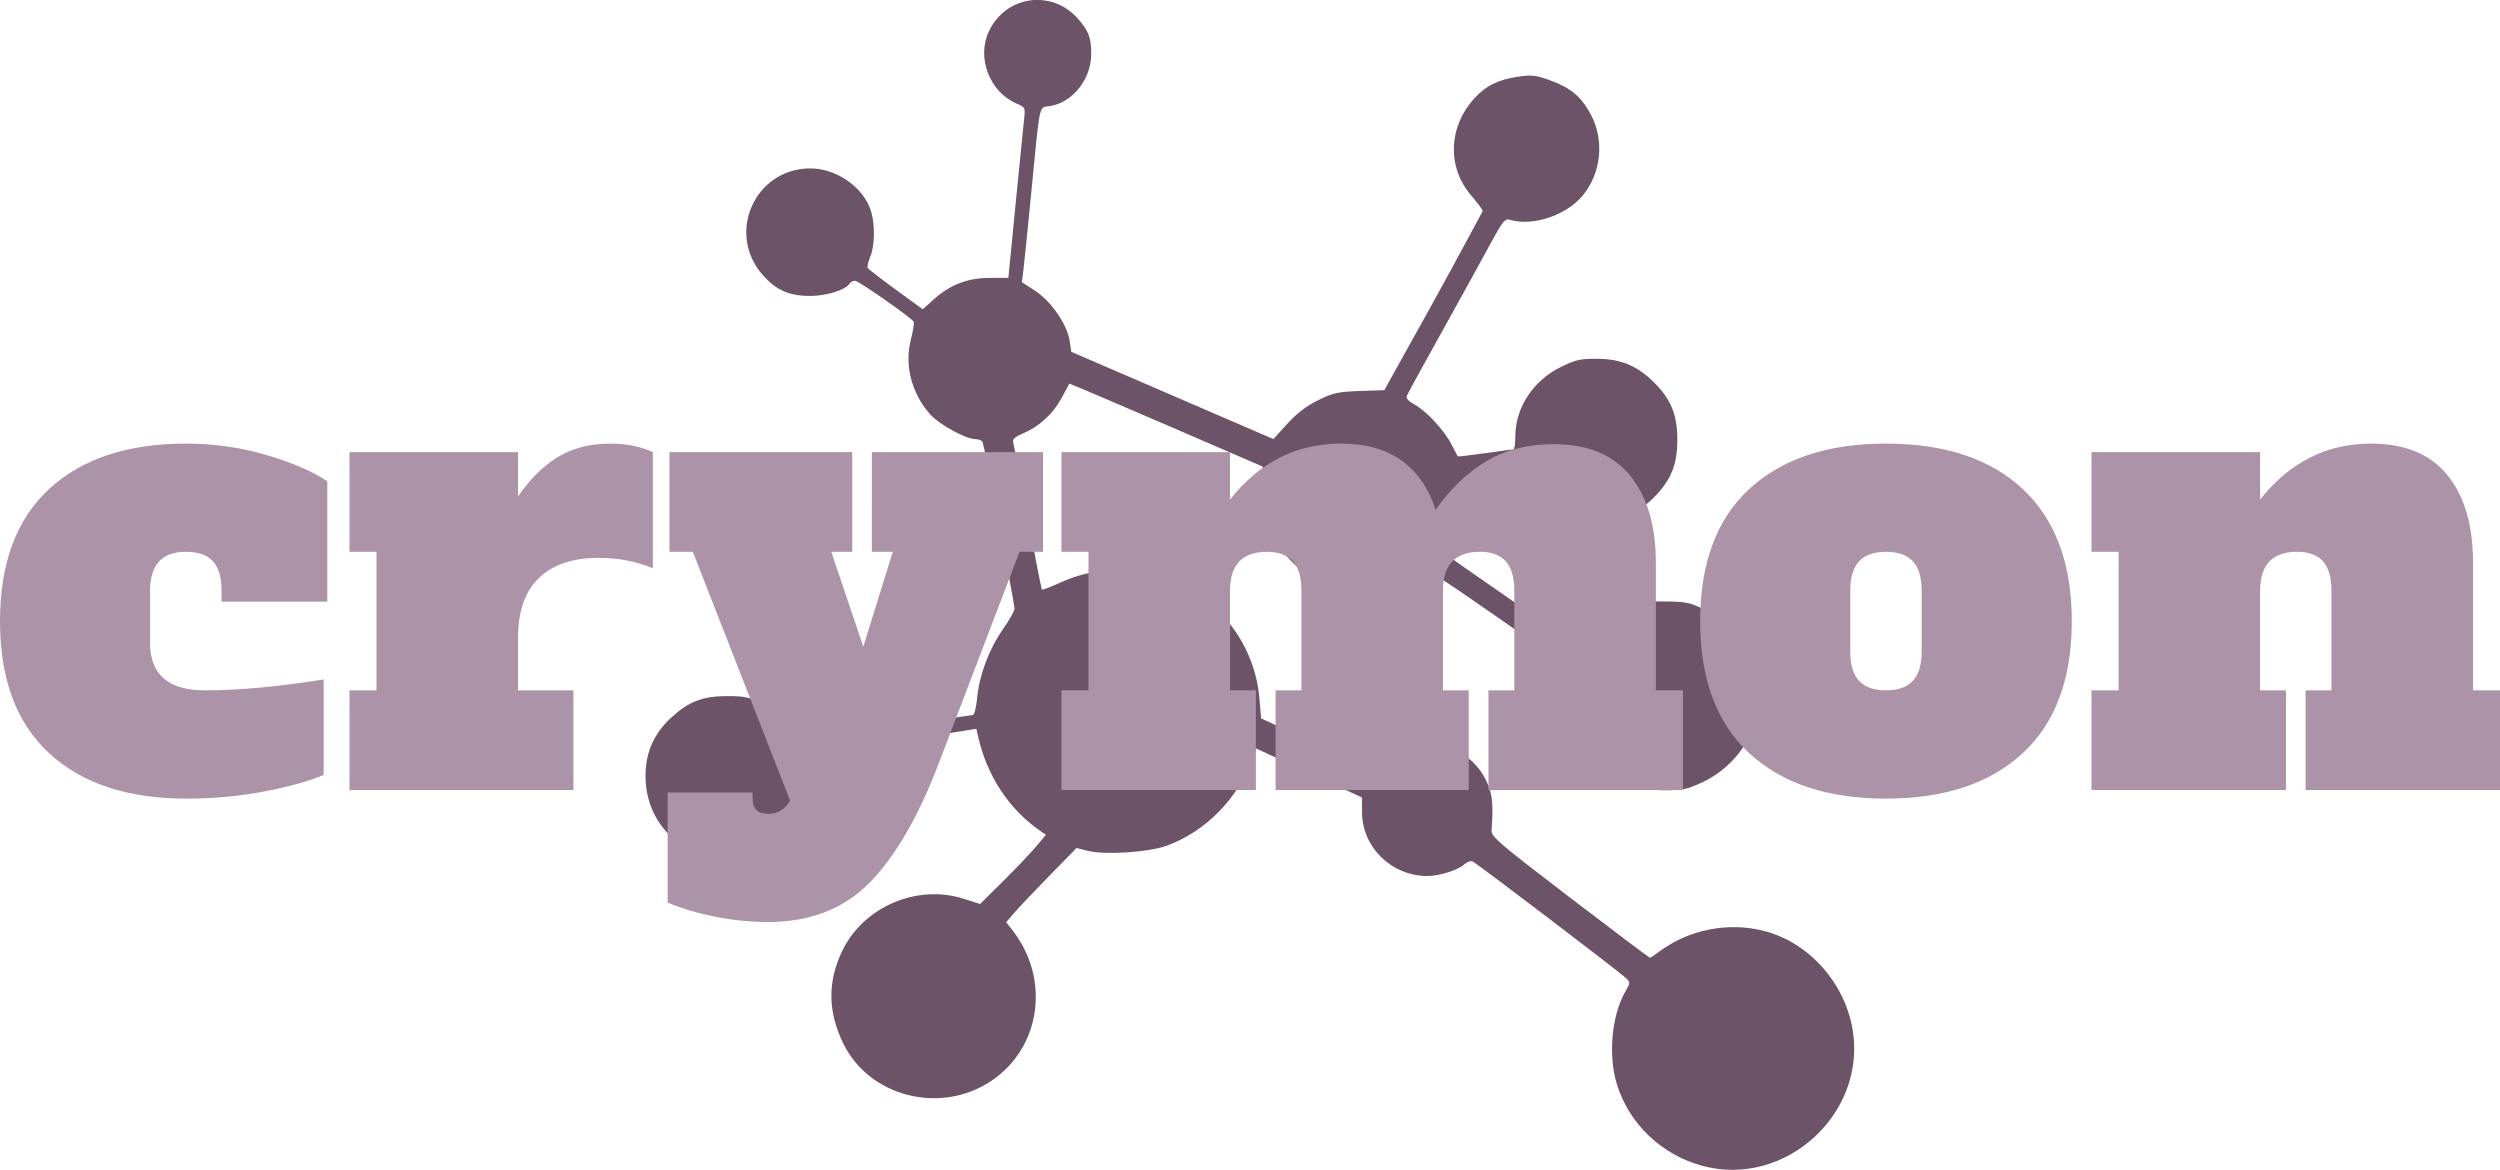 <svg width="256.38" height="120" preserveAspectRatio="xMidYMid" version="1.1" viewBox="61.959 5.6 256.38 120" xmlns="http://www.w3.org/2000/svg">
 <defs>
  <filter id="editing-jagged-46-1" x="0" y="0" width="1" height="1">
   <feTurbulence baseFrequency="0" result="turb" seed="1"/>
   <feDisplacementMap in="SourceGraphic" in2="turb"/>
  </filter>
 </defs>
 <g transform="matrix(.262 0 0 .262 131.04 -33.969)" fill="#6c5367">
  <path d="m402.72 607.37c-15.92-4.288-28.597-16.308-33.44-31.71-3.583-11.394-2.148-27.267 3.314-36.659 1.914-3.291 1.92-3.472 0.173-5.133-2.83-2.691-58.655-45.141-60.098-45.7-0.708-0.274-2.08 0.219-3.05 1.097-2.598 2.351-9.818 4.648-14.611 4.648-14.023 0-25.552-11.306-25.552-25.059v-5.666l-41.489-19.225-1.127 3.254c-5.529 15.969-18.46 29.273-33.884 34.861-7.127 2.582-24.144 3.666-30.889 1.967l-4.352-1.096-10.504 10.732c-5.777 5.902-11.979 12.445-13.782 14.538l-3.278 3.806 2.152 2.694c15.325 19.185 11.615 46.401-8.111 59.494-19.823 13.158-47.495 6.151-57.718-14.616-6.174-12.541-6.289-24.476-0.353-36.609 8.353-17.073 29.183-25.957 47.336-20.19l6.5 2.065 8.822-8.726c4.852-4.799 10.653-10.889 12.891-13.533l4.068-4.807-2.391-1.658c-12.243-8.489-20.876-21.753-24.277-37.298l-0.562-2.57-32.276 5.295c-17.752 2.912-32.614 5.306-33.026 5.32-0.412 0.014-0.75 3.32-0.75 7.347 0 4.073-0.706 9.395-1.592 11.994-2.06 6.045-9.326 14.078-15.8 17.47-4.424 2.318-6.311 2.678-14.108 2.695-7.527 0.016-9.806-0.377-13.923-2.404-11.302-5.562-17.991-16.353-18.029-29.083-0.028-9.285 3.199-16.663 10.046-22.975 6.856-6.32 12.35-8.435 21.905-8.434 6.821 8.6e-4 8.856 0.428 13.804 2.897 5.841 2.914 11.843 8.553 13.894 13.053 0.797 1.75 1.692 2.295 3.204 1.955 3.128-0.704 63.981-10.49 65.232-10.49 0.597 0 1.347-2.894 1.683-6.488 0.847-9.075 4.631-19.228 10.06-26.995 2.543-3.637 4.623-7.306 4.623-8.154 0-1.774-11.772-63.227-12.473-65.113-0.256-0.688-1.532-1.25-2.836-1.25-3.776 0-14.27-5.756-17.778-9.751-7.272-8.282-10.072-19.179-7.504-29.203 0.878-3.426 1.38-6.578 1.115-7.005-1.03-1.667-21.611-16.041-22.968-16.041-0.792 0-1.747 0.497-2.122 1.104-1.542 2.495-9.04 4.852-15.436 4.852-8.252 0-13.33-2.252-18.613-8.253-14.343-16.294-3.029-41.623 18.613-41.671 10.368-0.023 21.05 7.517 23.839 16.827 1.604 5.355 1.452 13.509-0.333 17.78-0.821 1.966-1.267 3.94-0.991 4.387 0.276 0.447 5.237 4.263 11.025 8.481l10.523 7.669 4.098-3.702c6.513-5.884 13.46-8.584 22.088-8.584h7.328l2.805-28.694c1.543-15.782 3.047-30.801 3.342-33.376 0.523-4.558 0.448-4.72-2.844-6.117-10.585-4.495-15.783-17.838-10.985-28.201 6.536-14.118 24.665-16.737 34.93-5.046 4.184 4.766 5.174 7.406 5.174 13.795 0 9.839-7.218 18.962-16.128 20.387-4.482 0.717-3.798-2.469-7.38 34.363-1.364 14.025-2.736 27.543-3.051 30.04l-0.571 4.54 5.182 3.358c6.221 4.031 12.544 13.19 13.498 19.551l0.65 4.331 79.126 34.161 5.386-5.952c3.706-4.096 7.467-6.977 12.06-9.24 5.885-2.9 7.814-3.329 16.318-3.628l9.645-0.34 18.383-33.072c10.11-18.19 19.864-36.679 20.11-36.983 0.246-0.303-2.393-3.678-4.5-6.136-9.505-11.086-8.971-26.854 1.287-38.062 4.579-5.003 9.344-7.327 17.418-8.496 4.977-0.721 6.832-0.481 12.554 1.623 7.812 2.872 12.073 6.524 15.676 13.436 5.285 10.139 3.934 22.84-3.366 31.624-6.381 7.679-19.473 12.029-28.33 9.415-3.062-0.904-2.934 1.128-21.304 34.078-10.195 18.288-18.798 33.931-19.116 34.764-0.391 1.022 0.57 2.133 2.958 3.419 4.642 2.5 11.746 10.166 14.525 15.675 1.219 2.416 2.31 4.504 2.425 4.641 0.115 0.137 4.897-0.417 10.627-1.232 5.73-0.814 10.755-1.489 11.168-1.499 0.412-0.01 0.75-2.264 0.75-5.008 0-11.282 6.912-21.874 17.758-27.211 5.84-2.874 7.676-3.293 14.224-3.244 9.341 0.069 15.59 2.643 22.213 9.149 6.765 6.645 9.279 12.858 9.222 22.795-0.055 9.717-2.55 15.689-9.444 22.607-14.357 14.406-40.836 10.546-50.047-7.296-1.722-3.336-2.216-3.641-5.165-3.188-1.794 0.276-6.861 1.048-11.261 1.717-7.012 1.065-7.975 1.459-7.795 3.188 0.471 4.537-1.982 15.078-4.816 20.693-1.673 3.314-2.67 6.362-2.215 6.774 0.94 0.85 49.152 34.251 51.089 35.394 0.814 0.48 3.062-1.224 6.328-4.798 3.337-3.651 7.336-6.66 11.72-8.817 6.13-3.016 7.404-3.271 16.172-3.238 8.413 0.032 10.211 0.372 15.496 2.931 7.593 3.676 14.326 10.397 18.082 18.046 2.658 5.413 2.94 6.946 2.939 15.987-1.9e-4 8.933-0.3 10.61-2.807 15.717-3.869 7.881-10.402 14.279-18.468 18.087-5.967 2.817-7.683 3.168-15.225 3.112-11.888-0.087-18.567-2.807-26.588-10.828-4.447-4.447-6.703-7.704-8.37-12.088-2.248-5.908-3.136-15.465-2.042-21.976 0.488-2.902-0.189-3.455-27.395-22.4-25.662-17.869-28.064-19.319-30-18.108-18.172 11.359-38.502 9.424-51.941-4.944-7.594-8.119-10.124-14.579-10.36-26.453l-0.196-9.881-37.764-16.326c-20.77-8.979-37.826-16.233-37.901-16.119-0.075 0.114-1.429 2.618-3.008 5.565-3.329 6.212-8.845 11.288-15.045 13.844-2.906 1.198-4.229 2.298-3.963 3.298 0.219 0.825 2.774 14.1 5.678 29.5s5.413 28.182 5.575 28.404c0.162 0.222 3.338-0.984 7.057-2.679 20.629-9.405 44.117-5.647 60.657 9.706 10.049 9.328 16.307 22.056 17.439 35.473l0.667 7.903 43.984 20.365 2.874-2.874c12.22-12.22 33.138-9.028 40.921 6.244 2.763 5.421 3.214 9.18 2.416 20.13-0.175 2.396 2.978 5.094 30.672 26.25 16.977 12.969 31.069 23.58 31.317 23.58 0.248 0 1.883-1.074 3.634-2.386 11.602-8.695 27.111-11.738 41.168-8.076 17.43 4.54 31.431 20.174 34.532 38.561 5.561 32.966-26.467 62.054-58.752 53.36z" fill="#6c5367"/>
 </g>
 <path transform="matrix(.986 0 0 .974 15.415 10.837)" d="m66.596 78.71q-9.15 0-14.27-4.77t-5.12-13.92 5.12-13.92 14.2-4.77q4.42 0 8.45 1.22 4.03 1.21 6.27 2.75v12.67h-11v-1.15q0-2.11-0.9-3.11-0.9-0.99-2.82-0.99-3.71 0-3.71 4.1v5.5q0 4.99 5.7 4.99 5.31 0 12.35-1.15v10.05q-2.18 0.96-6.11 1.73-3.94 0.77-8.16 0.77zm44.16-37.38q1.28 0 2.43 0.26 1.15 0.25 1.92 0.64v12.22q-2.62-1.09-5.63-1.09-4.03 0-6.21 2.11-2.18 2.12-2.18 6.28v5.56h5.76v10.5h-23.29v-10.5h2.81v-14.59h-2.81v-10.49h17.53v4.67q1.8-2.69 4.1-4.13t5.57-1.44zm27.13 0.9h17.8v10.49h-2.44l-8.38 22.21q-3.14 8.38-7.17 12.58-4.03 4.19-10.62 4.19-2.69 0-5.44-0.55-2.75-0.54-4.99-1.5v-11.58h8.83v0.64q0 1.6 1.66 1.6 1.47 0 2.24-1.41l-10.11-26.18h-2.43v-10.49h19.01v10.49h-2.18l3.33 9.99 3.07-9.99h-2.18zm81.54 25.08h2.82v10.5h-20.23v-10.5h2.69v-10.49q0-2.11-0.9-3.11-0.89-0.99-2.68-0.99-3.84 0-3.84 4.1v10.49h2.68v10.5h-20.09v-10.5h2.69v-10.49q0-2.11-0.9-3.11-0.9-0.99-2.69-0.99-3.84 0-3.84 4.1v10.49h2.69v10.5h-20.22v-10.5h2.81v-14.59h-2.81v-10.49h17.53v4.99q4.61-5.89 11.52-5.89 3.91 0 6.37 1.82 2.46 1.83 3.49 5.16 2.3-3.33 5.28-5.12 2.97-1.8 7.01-1.8 5.31 0 7.96 3.33 2.66 3.33 2.66 9.15zm23.94 11.4q-9.09 0-14.21-4.77t-5.12-13.92 5.12-13.92 14.21-4.77q9.21 0 14.27 4.83 5.05 4.83 5.05 13.86 0 9.15-5.12 13.92t-14.2 4.77zm0-11.4q1.85 0 2.78-0.99t0.93-3.1v-6.4q0-2.11-0.93-3.11-0.93-0.99-2.78-0.99-1.86 0-2.79 0.99-0.93 1-0.93 3.11v6.4q0 2.11 0.93 3.1t2.79 0.99zm61.05 0h2.82v10.5h-20.23v-10.5h2.69v-10.49q0-2.11-0.89-3.11-0.9-0.99-2.69-0.99-3.84 0-3.84 4.1v10.49h2.69v10.5h-20.23v-10.5h2.82v-14.59h-2.82v-10.49h17.54v4.99q4.61-5.89 11.52-5.89 5.31 0 7.97 3.33 2.65 3.33 2.65 9.15z" fill="#ac93a7" filter="url(#editing-jagged-46-1)"/>
</svg>

